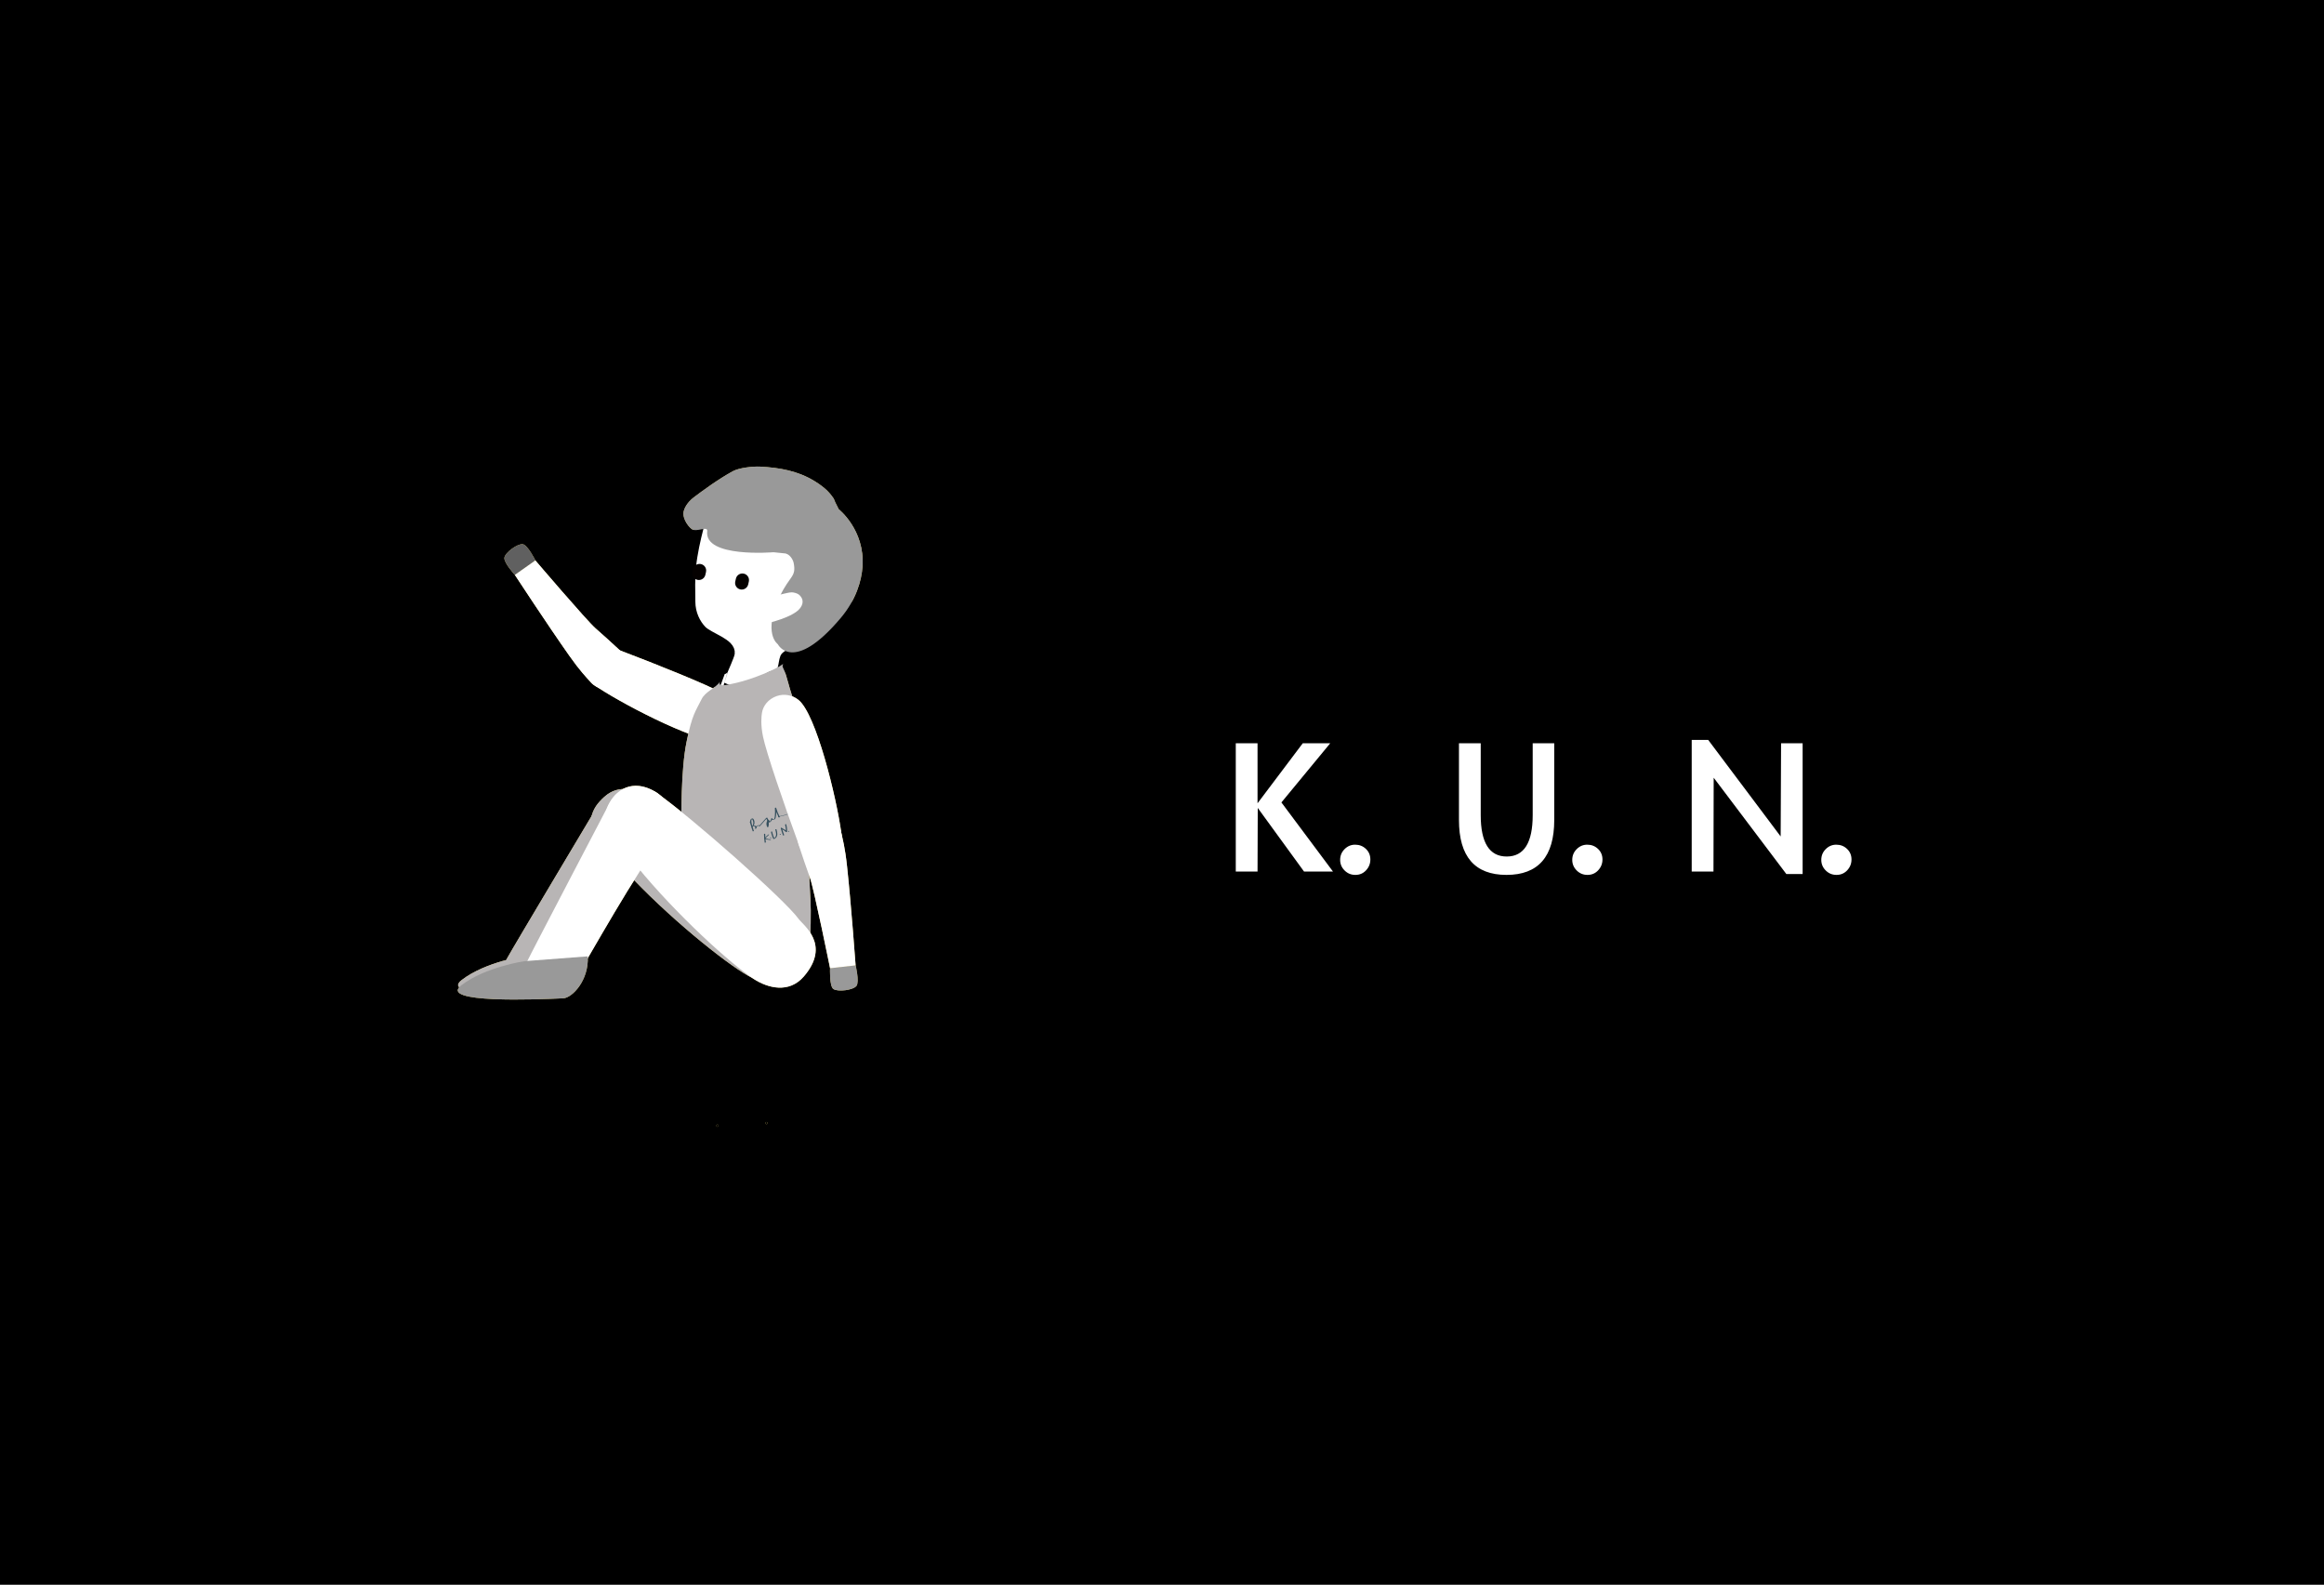 <svg width="264" height="180" viewBox="0 0 264 180" fill="none" xmlns="http://www.w3.org/2000/svg">
<rect x="0" y="0" width="264" height="180" fill="#333333" stroke="none"/>
<rect width="264" height="180" transform="matrix(1 0 0 -1 0 180)" fill="black"/>
<path d="M147.989 84.432H151.109L145.565 91.152L151.421 99H148.133L142.877 91.776L142.853 99H140.381V84.432H142.853V91.248L147.989 84.432ZM155.669 97.632C155.669 98.112 155.501 98.528 155.165 98.88C154.845 99.216 154.445 99.384 153.965 99.384C153.485 99.384 153.077 99.216 152.741 98.88C152.405 98.544 152.237 98.144 152.237 97.68C152.237 97.2 152.405 96.792 152.741 96.456C153.077 96.12 153.477 95.952 153.941 95.952C154.421 95.952 154.829 96.112 155.165 96.432C155.501 96.752 155.669 97.152 155.669 97.632ZM165.734 84.432H168.206V92.592C168.206 95.728 169.19 97.296 171.158 97.296C173.126 97.296 174.11 95.728 174.11 92.592V84.432H176.558V93.144C176.558 97.304 174.75 99.384 171.134 99.384C167.534 99.384 165.734 97.304 165.734 93.144V84.432ZM182.036 97.632C182.036 98.112 181.868 98.528 181.532 98.88C181.212 99.216 180.812 99.384 180.332 99.384C179.852 99.384 179.444 99.216 179.108 98.88C178.772 98.544 178.604 98.144 178.604 97.68C178.604 97.2 178.772 96.792 179.108 96.456C179.444 96.12 179.844 95.952 180.308 95.952C180.788 95.952 181.196 96.112 181.532 96.432C181.868 96.752 182.036 97.152 182.036 97.632ZM192.174 84.048H194.046L202.278 95.016L202.326 84.432H204.774V99.288H202.926L194.67 88.344L194.646 99H192.174V84.048ZM210.325 97.632C210.325 98.112 210.157 98.528 209.821 98.88C209.501 99.216 209.101 99.384 208.621 99.384C208.141 99.384 207.733 99.216 207.397 98.88C207.061 98.544 206.893 98.144 206.893 97.68C206.893 97.2 207.061 96.792 207.397 96.456C207.733 96.12 208.133 95.952 208.597 95.952C209.077 95.952 209.485 96.112 209.821 96.432C210.157 96.752 210.325 97.152 210.325 97.632Z" fill="white"/>
<g clip-path="url(#clip0)">
<path d="M80.105 57.53C80.105 57.53 78.841 61.526 78.573 64.341C78.42 65.947 78.484 66.91 78.491 68.377C78.498 69.691 79.068 70.839 79.773 71.565C80.566 72.381 83.122 73.035 82.965 74.225C82.934 74.461 82.228 76.081 82.228 76.081C82.228 76.081 81.684 77.824 81.682 77.824C81.68 77.824 84.004 79.097 85.77 78.62C87.164 78.241 86.584 76.88 87.96 76.665C89.081 76.49 88.818 75.423 89.124 74.674C89.182 74.534 89.645 74.078 90.925 73.941C91.092 73.923 91.493 73.717 91.63 73.585C93.385 71.892 95.897 70.087 96.049 69.553C97.288 65.21 93.642 59.492 93.642 59.492C93.642 59.492 85.499 53.211 80.105 57.53Z" fill="#D3C06E"/>
<path d="M87.868 62.73C87.868 62.73 79.974 63.399 80.338 60.356C80.423 59.651 79.116 60.54 78.546 60.073C78.003 59.628 77.493 58.722 77.668 58.071C77.844 57.419 78.313 56.875 78.866 56.458C79.678 55.842 81.614 54.411 83.256 53.523C83.968 53.138 85.534 52.962 86.361 53.007C88.58 53.125 90.624 53.491 92.51 54.639C93.251 55.09 93.956 55.622 94.466 56.305C94.975 56.988 94.466 56.305 95.275 57.842C95.275 57.842 98.26 60.181 97.981 64.344C97.873 65.972 97.249 68.137 95.494 70.215C90.072 76.632 88.357 73.176 88.357 73.176C88.357 73.176 86.593 71.977 88.59 67.74C89.723 65.335 90.5 65.576 90.146 63.888C90.133 63.829 89.906 63.062 89.251 62.874" fill="#D3C06E"/>
<path d="M83.597 65.73L83.523 66.058C83.433 66.462 83.688 66.863 84.094 66.953C84.499 67.044 84.902 66.79 84.993 66.386L85.067 66.057C85.157 65.653 84.902 65.253 84.497 65.162C84.091 65.072 83.688 65.326 83.597 65.73Z" fill="#D3C06E"/>
<path d="M78.731 64.645L78.657 64.973C78.566 65.377 78.822 65.778 79.227 65.868C79.633 65.959 80.035 65.705 80.126 65.301L80.2 64.972C80.291 64.568 80.036 64.168 79.63 64.077C79.225 63.987 78.822 64.241 78.731 64.645Z" fill="#D3C06E"/>
<path d="M88.346 67.627C88.346 67.627 88.939 67.45 89.143 67.419C89.389 67.382 89.552 67.3 89.944 67.288C90.16 67.282 90.572 67.402 90.74 67.536C91.065 67.796 91.44 68.34 90.91 69.063C90.114 70.148 87.132 70.801 87.132 70.801L88.346 67.627Z" fill="#D3C06E"/>
<path d="M73.17 90.407C75.558 92.004 74.542 94.792 73.708 95.743C70.424 99.492 65.058 108.041 62.545 111.739C61.461 113.335 59.256 113.044 58.483 112.507C57.722 111.978 56.806 110.371 57.602 108.866C58.081 107.959 68.054 91.265 68.054 91.265C68.744 90.093 70.664 88.731 73.17 90.407Z" fill="#D3C06E"/>
<path d="M89.59 103.747C90.126 104.412 93.446 106.415 90.573 110.191C89.003 112.255 86.575 111.734 84.96 110.825C82.343 109.351 75.778 104.078 71.03 98.911C70.197 98.005 68.684 96.71 68.049 95.858C65.955 93.057 67.902 90.942 69.142 90.21C69.755 89.849 71.542 89.744 72.816 90.531C76.817 92.999 87.941 101.705 89.59 103.747Z" fill="#D3C06E"/>
<path d="M64.876 108.01L59.578 108.601C59.578 108.601 55.179 109.234 52.461 111.313C49.743 113.392 61.003 112.929 63.943 112.793C64.952 112.747 65.016 110.733 64.876 108.01Z" fill="#D3C06E"/>
<path d="M74.418 89.923C76.906 91.394 76.044 94.253 75.26 95.256C72.171 99.207 67.262 108.098 64.946 111.956C63.947 113.62 61.714 113.452 60.907 112.955C60.113 112.466 59.102 110.903 59.816 109.346C60.246 108.408 69.325 91.072 69.325 91.072C69.953 89.855 71.805 88.379 74.418 89.923Z" fill="#D3C06E"/>
<path d="M66.768 108.636L59.586 109.183C59.586 109.183 55.158 109.821 52.422 111.913C49.687 114.005 61.02 113.54 63.978 113.403C64.992 113.357 66.909 111.376 66.768 108.636Z" fill="#D3C06E"/>
<path d="M57.298 63.369C57.366 62.773 58.777 61.751 59.377 61.82C59.935 61.884 60.819 63.662 60.819 63.662L58.486 65.307C58.486 65.307 57.233 63.933 57.298 63.369Z" fill="#D3C06E"/>
<path d="M70.547 77.655C69.543 78.67 67.885 78.378 67.127 77.524C66.568 76.894 65.888 76.216 64.657 74.467C62.138 70.89 58.486 65.308 58.486 65.308L60.818 63.662C60.818 63.662 66.628 70.474 67.65 71.373C68.449 72.077 69.585 73.091 70.552 73.998C71.122 74.532 72.096 76.087 70.547 77.655Z" fill="#D3C06E"/>
<path d="M83.924 80.265C83.693 79.995 83.08 79.314 81.821 78.614C80.312 77.776 74.708 75.495 70.039 73.733C69.69 73.601 67.915 73.204 67.034 74.996C66.654 75.769 66.468 77.161 67.994 78.15C71.42 80.376 79.882 84.706 82.36 84.26C82.783 84.188 83.179 84.01 83.513 83.742C83.846 83.474 84.106 83.126 84.266 82.73C84.639 81.795 84.441 80.866 83.924 80.265Z" fill="#D3C06E"/>
<path d="M81.808 77.432C81.808 77.432 81.59 77.781 81.954 77.834C82.319 77.888 83.082 77.697 83.618 77.576C85.515 77.147 88.183 76.022 88.945 75.431C89.112 75.303 88.78 75.518 88.945 75.837C89.477 76.857 89.594 78.284 90.42 80.182C91.612 82.915 91.327 84.652 91.483 86.13C91.84 89.524 92.154 94.35 92.021 96.38C91.712 101.1 92.311 101.112 92.021 106.749C92.021 106.749 84.969 102.752 79.335 103.328C79.335 103.328 77.39 98.762 77.39 95.838C77.39 92.413 77.352 87.47 77.978 84.34C78.627 81.093 79.042 80.77 79.696 79.428C80.122 78.552 81.196 78.241 81.808 77.432Z" fill="#D3C06E"/>
<path d="M85.239 93.334L85.571 94.409C85.463 94.109 85.376 93.803 85.311 93.491C85.278 93.334 85.259 93.148 85.37 93.033C85.38 93.02 85.393 93.009 85.409 93.003C85.424 92.996 85.44 92.994 85.457 92.996C85.481 93.004 85.501 93.02 85.515 93.041C85.613 93.187 85.655 93.363 85.633 93.537C85.611 93.711 85.526 93.871 85.394 93.987C85.413 93.922 85.456 93.868 85.514 93.835C85.573 93.802 85.642 93.792 85.707 93.808C85.738 93.819 85.766 93.837 85.79 93.859C85.814 93.882 85.832 93.909 85.845 93.939C85.858 93.97 85.863 94.002 85.862 94.035C85.861 94.068 85.853 94.1 85.839 94.129C85.869 94.02 85.902 93.904 85.986 93.826C86.069 93.749 86.221 93.734 86.289 93.823C86.556 93.515 86.824 93.208 87.094 92.903C87.267 93.216 87.313 93.584 87.223 93.93C87.154 93.806 87.121 93.666 87.129 93.525C87.137 93.384 87.186 93.248 87.269 93.133L87.412 93.394C87.486 93.347 87.548 93.283 87.594 93.208C87.639 93.133 87.667 93.049 87.675 92.962C87.649 93.075 87.818 93.151 87.918 93.091C88.018 93.031 88.053 92.905 88.072 92.79C88.126 92.452 88.115 92.107 88.095 91.766C88.202 92.132 88.346 92.487 88.525 92.825C88.506 92.82 88.49 92.811 88.477 92.797C88.464 92.784 88.454 92.767 88.45 92.749C89.005 92.663 89.543 92.49 90.043 92.235C89.93 92.257 89.822 92.296 89.721 92.351" fill="#D3C06E"/>
<path d="M85.171 93.352L85.503 94.427L85.636 94.391C85.568 94.204 85.509 94.015 85.458 93.823C85.412 93.649 85.355 93.463 85.351 93.281C85.345 93.204 85.364 93.127 85.404 93.06C85.411 93.049 85.421 93.039 85.428 93.028C85.436 93.017 85.457 93.011 85.423 93.02C85.389 93.03 85.414 93.02 85.419 93.033C85.427 93.043 85.437 93.053 85.446 93.062C85.468 93.091 85.486 93.122 85.502 93.154C85.563 93.283 85.585 93.426 85.563 93.567C85.542 93.734 85.46 93.887 85.333 93.998L85.459 93.98C85.474 93.923 85.51 93.874 85.559 93.842C85.583 93.831 85.61 93.827 85.636 93.832C85.662 93.836 85.687 93.848 85.706 93.866C85.748 93.898 85.778 93.943 85.79 93.994C85.802 94.045 85.796 94.099 85.773 94.146L85.904 94.122C85.923 94.028 85.96 93.938 86.014 93.858C86.024 93.839 86.038 93.823 86.055 93.811C86.073 93.8 86.093 93.793 86.114 93.792C86.135 93.79 86.156 93.795 86.175 93.804C86.194 93.814 86.21 93.828 86.222 93.845C86.246 93.875 86.335 93.838 86.354 93.816C86.619 93.51 86.885 93.205 87.154 92.902L87.027 92.925C87.198 93.237 87.244 93.602 87.157 93.946L87.289 93.916C87.221 93.794 87.189 93.654 87.197 93.514C87.205 93.374 87.253 93.24 87.335 93.126L87.203 93.156L87.346 93.417C87.362 93.444 87.445 93.412 87.464 93.4C87.541 93.35 87.606 93.284 87.654 93.206C87.701 93.127 87.731 93.04 87.74 92.949C87.74 92.933 87.613 92.949 87.607 92.984C87.585 93.112 87.745 93.154 87.843 93.139C87.909 93.129 87.97 93.1 88.018 93.054C88.067 93.009 88.1 92.95 88.114 92.885C88.156 92.712 88.176 92.534 88.175 92.355C88.181 92.154 88.172 91.953 88.16 91.753L88.027 91.788C88.135 92.155 88.278 92.51 88.456 92.848L88.578 92.805C88.562 92.799 88.549 92.79 88.538 92.778C88.527 92.766 88.519 92.752 88.515 92.736L88.435 92.777C89.008 92.687 89.563 92.508 90.08 92.247C90.129 92.222 90.094 92.209 90.054 92.217C89.92 92.244 89.79 92.29 89.668 92.354C89.644 92.368 89.654 92.378 89.676 92.382C89.709 92.382 89.742 92.373 89.77 92.356C89.851 92.313 89.938 92.282 90.029 92.264L90.003 92.234C89.519 92.48 88.998 92.648 88.461 92.732C88.453 92.732 88.375 92.752 88.382 92.773C88.388 92.793 88.399 92.811 88.414 92.826C88.429 92.84 88.448 92.851 88.468 92.856C88.484 92.862 88.602 92.838 88.59 92.814C88.412 92.475 88.268 92.12 88.16 91.754C88.152 91.727 88.025 91.76 88.027 91.79C88.052 92.097 88.049 92.407 88.018 92.714C88.003 92.831 87.99 92.974 87.905 93.064C87.896 93.075 87.886 93.084 87.874 93.091C87.864 93.098 87.863 93.098 87.874 93.091H87.86C87.837 93.085 87.816 93.077 87.795 93.066C87.775 93.055 87.758 93.037 87.749 93.016C87.739 92.994 87.737 92.97 87.742 92.947L87.608 92.983C87.6 93.065 87.574 93.145 87.531 93.217C87.488 93.288 87.43 93.349 87.361 93.395L87.479 93.379L87.336 93.121C87.319 93.09 87.218 93.13 87.204 93.151C87.121 93.266 87.072 93.403 87.064 93.545C87.056 93.687 87.088 93.828 87.157 93.953C87.172 93.978 87.283 93.949 87.29 93.922C87.38 93.575 87.334 93.206 87.162 92.891C87.146 92.862 87.051 92.897 87.035 92.914C86.763 93.221 86.493 93.53 86.225 93.84L86.357 93.81C86.272 93.708 86.116 93.734 86.008 93.784C85.863 93.851 85.813 94.003 85.774 94.147C85.767 94.174 85.892 94.147 85.906 94.123C85.922 94.089 85.931 94.052 85.931 94.015C85.93 93.978 85.922 93.942 85.905 93.909C85.888 93.875 85.864 93.846 85.834 93.824C85.805 93.802 85.77 93.787 85.733 93.78C85.576 93.754 85.378 93.845 85.329 94.002C85.319 94.035 85.443 93.995 85.455 93.984C85.579 93.875 85.663 93.728 85.694 93.567C85.725 93.405 85.7 93.238 85.624 93.092C85.585 93.021 85.544 92.96 85.455 92.973C85.413 92.978 85.374 92.993 85.339 93.017C85.305 93.041 85.278 93.073 85.259 93.11C85.173 93.279 85.24 93.496 85.281 93.668C85.341 93.924 85.416 94.177 85.505 94.425C85.516 94.453 85.647 94.415 85.639 94.389L85.306 93.314C85.298 93.286 85.165 93.324 85.173 93.35L85.171 93.352Z" fill="#D3C06E"/>
<path d="M86.854 94.747C86.861 95.062 86.887 95.377 86.931 95.689L86.854 94.747Z" fill="#D3C06E"/>
<path d="M86.788 94.764C86.795 95.08 86.821 95.394 86.865 95.707C86.871 95.749 87.004 95.719 86.999 95.671C86.954 95.359 86.928 95.044 86.922 94.729C86.922 94.69 86.787 94.715 86.788 94.764H86.788Z" fill="#D3C06E"/>
<path d="M87.295 94.828L86.875 95.241C87.081 95.32 87.297 95.369 87.517 95.385" fill="#D3C06E"/>
<path d="M87.234 94.828L86.813 95.245C86.802 95.255 86.808 95.266 86.82 95.271C87.029 95.351 87.25 95.4 87.474 95.417C87.507 95.42 87.539 95.411 87.566 95.392C87.585 95.377 87.584 95.358 87.556 95.355C87.34 95.339 87.128 95.292 86.926 95.214L86.933 95.24L87.354 94.823C87.376 94.801 87.335 94.793 87.32 94.794C87.288 94.794 87.256 94.806 87.231 94.828H87.234Z" fill="#D3C06E"/>
<path d="M87.542 95.221C87.62 95.221 87.644 95.12 87.553 95.12C87.475 95.12 87.452 95.221 87.542 95.221Z" fill="#D3C06E"/>
<path d="M87.647 94.495C87.701 94.748 87.782 94.995 87.889 95.231C87.893 95.244 87.902 95.255 87.913 95.262C87.921 95.264 87.928 95.265 87.936 95.264C87.943 95.263 87.95 95.26 87.957 95.256C88.129 95.175 88.224 94.978 88.236 94.788C88.248 94.599 88.19 94.411 88.136 94.229" fill="#D3C06E"/>
<path d="M87.581 94.512C87.622 94.709 87.68 94.901 87.754 95.088C87.773 95.137 87.793 95.184 87.814 95.231C87.83 95.267 87.844 95.294 87.886 95.3C87.963 95.31 88.046 95.254 88.103 95.205C88.399 94.95 88.3 94.534 88.203 94.212C88.189 94.166 88.056 94.204 88.069 94.247C88.155 94.531 88.253 94.88 88.044 95.137C88.025 95.16 88.003 95.181 87.979 95.2C87.963 95.208 87.948 95.218 87.933 95.228C87.915 95.236 87.925 95.236 87.962 95.228C87.955 95.218 87.949 95.206 87.945 95.195C87.909 95.119 87.879 95.039 87.853 94.96C87.796 94.802 87.749 94.64 87.715 94.476C87.706 94.43 87.571 94.465 87.581 94.511L87.581 94.512Z" fill="#D3C06E"/>
<path d="M88.611 94.823C88.641 94.823 88.684 94.815 88.698 94.784C88.713 94.753 88.687 94.734 88.659 94.734C88.631 94.734 88.586 94.742 88.572 94.773C88.557 94.804 88.582 94.823 88.611 94.823Z" fill="#D3C06E"/>
<path d="M88.757 94.057C88.825 94.334 88.91 94.607 89.011 94.874L88.757 94.057Z" fill="#D3C06E"/>
<path d="M88.69 94.075C88.758 94.352 88.843 94.625 88.944 94.891C88.958 94.929 89.09 94.891 89.077 94.856C88.976 94.589 88.892 94.317 88.823 94.04C88.815 94.003 88.681 94.037 88.69 94.075Z" fill="#D3C06E"/>
<path d="M88.793 94.117C88.996 94.206 89.183 94.329 89.346 94.479C89.357 94.205 89.326 93.932 89.254 93.667" fill="#D3C06E"/>
<path d="M88.742 94.153C88.94 94.241 89.123 94.36 89.282 94.507C89.312 94.535 89.409 94.525 89.411 94.472C89.422 94.194 89.391 93.916 89.319 93.647C89.305 93.591 89.171 93.627 89.186 93.683C89.256 93.944 89.287 94.213 89.278 94.483L89.406 94.449C89.241 94.296 89.052 94.171 88.847 94.078C88.831 94.072 88.814 94.069 88.798 94.071C88.781 94.072 88.765 94.078 88.752 94.088C88.734 94.101 88.712 94.136 88.743 94.15L88.742 94.153Z" fill="#D3C06E"/>
<path d="M89.59 94.48C89.665 94.48 89.694 94.388 89.603 94.388C89.529 94.388 89.499 94.48 89.59 94.48Z" fill="#D3C06E"/>
<path d="M90.72 104.384C91.219 105.083 94.434 107.293 91.319 110.916C89.618 112.895 87.21 112.229 85.641 111.22C83.101 109.584 76.82 103.896 72.359 98.424C71.576 97.463 70.134 96.069 69.549 95.179C67.614 92.24 69.695 90.231 70.985 89.569C71.622 89.242 73.424 89.243 74.657 90.109C78.531 92.825 89.186 102.233 90.72 104.384Z" fill="#D3C06E"/>
<path d="M97.299 111.981C96.942 112.482 95.171 112.7 94.668 112.343C94.2 112.011 94.293 109.984 94.293 109.984L97.198 109.66C97.198 109.66 97.638 111.508 97.299 111.981Z" fill="#D3C06E"/>
<path d="M92.539 92.664C93.942 92.249 95.281 93.327 95.533 94.466C95.721 95.306 95.994 96.246 96.224 98.419C96.701 102.863 97.195 109.66 97.195 109.66L94.293 109.984C94.293 109.984 92.477 101.025 92.01 99.715C91.644 98.691 91.132 97.224 90.716 95.935C90.469 95.176 90.371 93.304 92.539 92.664Z" fill="#D3C06E"/>
<path d="M86.555 80.984C86.501 81.343 86.382 82.268 86.682 83.707C87.041 85.429 89.019 91.275 90.777 96.044C90.909 96.402 91.791 98.034 93.772 97.512C94.627 97.287 95.832 96.499 95.58 94.661C95.014 90.534 92.713 81.12 90.707 79.509C90.368 79.232 89.964 79.046 89.532 78.968C89.101 78.891 88.657 78.925 88.243 79.066C87.265 79.408 86.676 80.183 86.555 80.984Z" fill="#D3C06E"/>
<path d="M81.501 128C81.569 128 81.625 127.943 81.625 127.873C81.625 127.802 81.569 127.745 81.501 127.745C81.432 127.745 81.377 127.802 81.377 127.873C81.377 127.943 81.432 128 81.501 128Z" fill="#D3C06E"/>
<path d="M87.073 127.703C87.141 127.703 87.195 127.647 87.195 127.578C87.195 127.508 87.141 127.452 87.073 127.452C87.006 127.452 86.952 127.508 86.952 127.578C86.952 127.647 87.006 127.703 87.073 127.703Z" fill="#D3C06E"/>
<path d="M80.105 57.53C80.105 57.53 78.841 61.526 78.573 64.341C78.42 65.947 78.484 66.91 78.491 68.377C78.498 69.691 79.068 70.839 79.773 71.565C80.566 72.381 83.122 73.035 82.965 74.225C82.934 74.461 82.228 76.081 82.228 76.081C82.228 76.081 81.684 77.824 81.682 77.824C81.68 77.824 84.004 79.097 85.77 78.62C87.164 78.241 86.584 76.88 87.96 76.665C89.081 76.49 88.818 75.423 89.124 74.674C89.182 74.534 89.645 74.078 90.925 73.941C91.092 73.923 91.493 73.717 91.63 73.585C93.385 71.892 95.897 70.087 96.049 69.553C97.288 65.21 93.642 59.492 93.642 59.492C93.642 59.492 85.499 53.211 80.105 57.53Z" fill="white" stroke="black" stroke-miterlimit="10"/>
<path d="M87.868 62.73C87.868 62.73 79.974 63.399 80.338 60.356C80.423 59.651 79.116 60.54 78.546 60.073C78.003 59.628 77.493 58.722 77.668 58.071C77.844 57.419 78.313 56.875 78.866 56.458C79.678 55.842 81.614 54.411 83.256 53.523C83.968 53.138 85.534 52.962 86.361 53.007C88.58 53.125 90.624 53.491 92.51 54.639C93.251 55.09 93.956 55.622 94.466 56.305C94.975 56.988 94.466 56.305 95.275 57.842C95.275 57.842 98.26 60.181 97.981 64.344C97.873 65.972 97.249 68.137 95.494 70.215C90.072 76.632 88.357 73.176 88.357 73.176C88.357 73.176 86.593 71.977 88.59 67.74C89.723 65.335 90.5 65.576 90.146 63.888C90.133 63.829 89.906 63.062 89.251 62.874" fill="#999999"/>
<path d="M83.597 65.73L83.523 66.058C83.433 66.462 83.688 66.863 84.094 66.953C84.499 67.044 84.902 66.79 84.993 66.386L85.067 66.057C85.157 65.653 84.902 65.253 84.497 65.162C84.091 65.072 83.688 65.326 83.597 65.73Z" fill="#050100"/>
<path d="M78.731 64.645L78.657 64.973C78.566 65.377 78.822 65.778 79.227 65.868C79.633 65.959 80.035 65.705 80.126 65.301L80.2 64.972C80.291 64.568 80.036 64.168 79.63 64.077C79.225 63.987 78.822 64.241 78.731 64.645Z" fill="#050100"/>
<path d="M88.346 67.627C88.346 67.627 88.939 67.45 89.143 67.419C89.389 67.382 89.552 67.3 89.944 67.288C90.16 67.282 90.572 67.402 90.74 67.536C91.065 67.796 91.44 68.34 90.91 69.063C90.114 70.148 87.132 70.801 87.132 70.801L88.346 67.627Z" fill="white"/>
<path d="M73.17 90.407C75.558 92.004 74.542 94.792 73.708 95.743C70.424 99.492 65.058 108.041 62.545 111.739C61.461 113.335 59.256 113.044 58.483 112.507C57.722 111.978 56.806 110.371 57.602 108.866C58.081 107.959 68.054 91.265 68.054 91.265C68.744 90.093 70.664 88.731 73.17 90.407Z" fill="#B8B5B5"/>
<path d="M89.59 103.747C90.126 104.412 93.446 106.415 90.573 110.191C89.003 112.255 86.575 111.734 84.96 110.825C82.343 109.351 75.778 104.078 71.03 98.911C70.197 98.005 68.684 96.71 68.049 95.858C65.955 93.057 67.902 90.942 69.142 90.21C69.755 89.849 71.542 89.744 72.816 90.531C76.817 92.999 87.941 101.705 89.59 103.747Z" fill="#B8B5B5"/>
<path d="M64.876 108.01L59.578 108.601C59.578 108.601 55.179 109.234 52.461 111.313C49.743 113.392 61.003 112.929 63.943 112.793C64.952 112.747 65.016 110.733 64.876 108.01Z" fill="#B8B5B5"/>
<path d="M74.418 89.923C76.906 91.394 76.044 94.253 75.26 95.256C72.171 99.207 67.262 108.098 64.946 111.956C63.947 113.62 61.714 113.452 60.907 112.955C60.113 112.466 59.102 110.903 59.816 109.346C60.246 108.408 69.325 91.072 69.325 91.072C69.953 89.855 71.805 88.379 74.418 89.923Z" fill="white"/>
<path d="M66.768 108.636L59.586 109.183C59.586 109.183 55.158 109.821 52.422 111.913C49.687 114.005 61.02 113.54 63.978 113.403C64.992 113.357 66.909 111.376 66.768 108.636Z" fill="#999999"/>
<path d="M57.298 63.369C57.366 62.773 58.777 61.751 59.377 61.82C59.935 61.884 60.819 63.662 60.819 63.662L58.486 65.307C58.486 65.307 57.233 63.933 57.298 63.369Z" fill="#606060"/>
<path d="M70.547 77.655C69.543 78.67 67.885 78.378 67.127 77.524C66.568 76.894 65.888 76.216 64.657 74.467C62.138 70.89 58.486 65.308 58.486 65.308L60.818 63.662C60.818 63.662 66.628 70.474 67.65 71.373C68.449 72.077 69.585 73.091 70.552 73.998C71.122 74.532 72.096 76.087 70.547 77.655Z" fill="white"/>
<path d="M83.924 80.265C83.693 79.995 83.08 79.314 81.821 78.614C80.312 77.776 74.708 75.495 70.039 73.733C69.69 73.601 67.915 73.204 67.034 74.996C66.654 75.769 66.468 77.161 67.994 78.15C71.42 80.376 79.882 84.706 82.36 84.26C82.783 84.188 83.179 84.01 83.513 83.742C83.846 83.474 84.106 83.126 84.266 82.73C84.639 81.795 84.441 80.866 83.924 80.265Z" fill="white"/>
<path d="M81.808 77.432C81.808 77.432 81.59 77.781 81.954 77.834C82.319 77.888 83.082 77.697 83.618 77.576C85.515 77.147 88.183 76.022 88.945 75.431C89.112 75.303 88.78 75.518 88.945 75.837C89.477 76.857 89.594 78.284 90.42 80.182C91.612 82.915 91.327 84.652 91.483 86.13C91.84 89.524 92.154 94.35 92.021 96.38C91.712 101.1 92.311 101.112 92.021 106.749C92.021 106.749 84.969 102.752 79.335 103.328C79.335 103.328 77.39 98.762 77.39 95.838C77.39 92.413 77.352 87.47 77.978 84.34C78.627 81.093 79.042 80.77 79.696 79.428C80.122 78.552 81.196 78.241 81.808 77.432Z" fill="#B8B5B5"/>
<path d="M85.171 93.352L85.503 94.427L85.636 94.391C85.568 94.204 85.509 94.015 85.458 93.823C85.412 93.649 85.355 93.463 85.351 93.281C85.345 93.204 85.364 93.127 85.404 93.06C85.411 93.049 85.421 93.039 85.428 93.028C85.436 93.017 85.457 93.011 85.423 93.02C85.389 93.03 85.414 93.02 85.419 93.033C85.427 93.043 85.437 93.053 85.446 93.062C85.468 93.091 85.486 93.122 85.502 93.154C85.563 93.283 85.585 93.426 85.563 93.567C85.542 93.734 85.46 93.887 85.333 93.998L85.459 93.98C85.474 93.923 85.51 93.874 85.559 93.842C85.583 93.831 85.61 93.827 85.636 93.832C85.662 93.836 85.687 93.848 85.706 93.866C85.748 93.898 85.778 93.943 85.79 93.994C85.802 94.045 85.796 94.099 85.773 94.146L85.904 94.122C85.923 94.028 85.96 93.938 86.014 93.858C86.024 93.839 86.038 93.823 86.055 93.811C86.073 93.8 86.093 93.793 86.114 93.792C86.135 93.79 86.156 93.795 86.175 93.804C86.194 93.814 86.21 93.828 86.222 93.845C86.246 93.875 86.335 93.838 86.354 93.816C86.619 93.51 86.885 93.205 87.154 92.902L87.027 92.925C87.198 93.237 87.244 93.602 87.157 93.946L87.289 93.916C87.221 93.794 87.189 93.654 87.197 93.514C87.205 93.374 87.253 93.24 87.335 93.126L87.203 93.156L87.346 93.417C87.362 93.444 87.445 93.412 87.464 93.4C87.541 93.35 87.606 93.284 87.654 93.206C87.701 93.127 87.731 93.04 87.74 92.949C87.74 92.933 87.613 92.949 87.607 92.984C87.585 93.112 87.745 93.154 87.843 93.139C87.909 93.129 87.97 93.1 88.018 93.054C88.067 93.009 88.1 92.95 88.114 92.885C88.156 92.712 88.176 92.534 88.175 92.355C88.181 92.154 88.172 91.953 88.16 91.753L88.027 91.788C88.135 92.155 88.278 92.51 88.456 92.848L88.578 92.805C88.562 92.799 88.549 92.79 88.538 92.778C88.527 92.766 88.519 92.752 88.515 92.736L88.435 92.777C89.008 92.687 89.563 92.508 90.08 92.247C90.129 92.222 90.094 92.209 90.054 92.217C89.92 92.244 89.79 92.29 89.668 92.354C89.644 92.368 89.654 92.378 89.676 92.382C89.709 92.382 89.742 92.373 89.77 92.356C89.851 92.313 89.938 92.282 90.029 92.264L90.003 92.234C89.519 92.48 88.998 92.648 88.461 92.732C88.453 92.732 88.375 92.752 88.382 92.773C88.388 92.793 88.399 92.811 88.414 92.826C88.429 92.84 88.448 92.851 88.468 92.856C88.484 92.862 88.602 92.838 88.59 92.814C88.412 92.475 88.268 92.12 88.16 91.754C88.152 91.727 88.025 91.76 88.027 91.79C88.052 92.097 88.049 92.407 88.018 92.714C88.003 92.831 87.99 92.974 87.905 93.064C87.896 93.075 87.886 93.084 87.874 93.091C87.864 93.098 87.863 93.098 87.874 93.091H87.86C87.837 93.085 87.816 93.077 87.795 93.066C87.775 93.055 87.758 93.037 87.749 93.016C87.739 92.994 87.737 92.97 87.742 92.947L87.608 92.983C87.6 93.065 87.574 93.145 87.531 93.217C87.488 93.288 87.43 93.349 87.361 93.395L87.479 93.379L87.336 93.121C87.319 93.09 87.218 93.13 87.204 93.151C87.121 93.266 87.072 93.403 87.064 93.545C87.056 93.687 87.088 93.828 87.157 93.953C87.172 93.978 87.283 93.949 87.29 93.922C87.38 93.575 87.334 93.206 87.162 92.891C87.146 92.862 87.051 92.897 87.035 92.914C86.763 93.221 86.493 93.53 86.225 93.84L86.357 93.81C86.272 93.708 86.116 93.734 86.008 93.784C85.863 93.851 85.813 94.003 85.774 94.147C85.767 94.174 85.892 94.147 85.906 94.123C85.922 94.089 85.931 94.052 85.931 94.015C85.93 93.978 85.922 93.942 85.905 93.909C85.888 93.875 85.864 93.846 85.834 93.824C85.805 93.802 85.77 93.787 85.733 93.78C85.576 93.754 85.378 93.845 85.329 94.002C85.319 94.035 85.443 93.995 85.455 93.984C85.579 93.875 85.663 93.728 85.694 93.567C85.725 93.405 85.7 93.238 85.624 93.092C85.585 93.021 85.544 92.96 85.455 92.973C85.413 92.978 85.374 92.993 85.339 93.017C85.305 93.041 85.278 93.073 85.259 93.11C85.173 93.279 85.24 93.496 85.281 93.668C85.341 93.924 85.416 94.177 85.505 94.425C85.516 94.453 85.647 94.415 85.639 94.389L85.306 93.314C85.298 93.286 85.165 93.324 85.173 93.35L85.171 93.352Z" fill="#35505E"/>
<path d="M86.788 94.764C86.795 95.08 86.821 95.394 86.865 95.707C86.871 95.749 87.004 95.719 86.999 95.671C86.954 95.359 86.928 95.044 86.922 94.729C86.922 94.69 86.787 94.715 86.788 94.764H86.788Z" fill="#35505E"/>
<path d="M87.234 94.828L86.813 95.245C86.802 95.255 86.808 95.266 86.82 95.271C87.029 95.351 87.25 95.4 87.474 95.417C87.507 95.42 87.539 95.411 87.566 95.392C87.585 95.377 87.584 95.358 87.556 95.355C87.34 95.339 87.128 95.292 86.926 95.214L86.933 95.24L87.354 94.823C87.376 94.801 87.335 94.793 87.32 94.794C87.288 94.794 87.256 94.806 87.231 94.828H87.234Z" fill="#35505E"/>
<path d="M87.542 95.221C87.62 95.221 87.644 95.12 87.553 95.12C87.475 95.12 87.452 95.221 87.542 95.221Z" fill="#35505E"/>
<path d="M87.581 94.512C87.622 94.709 87.68 94.901 87.754 95.088C87.773 95.137 87.793 95.184 87.814 95.231C87.83 95.267 87.844 95.294 87.886 95.3C87.963 95.31 88.046 95.254 88.103 95.205C88.399 94.95 88.3 94.534 88.203 94.212C88.189 94.166 88.056 94.204 88.069 94.247C88.155 94.531 88.253 94.88 88.044 95.137C88.025 95.16 88.003 95.181 87.979 95.2C87.963 95.208 87.948 95.218 87.933 95.228C87.915 95.236 87.925 95.236 87.962 95.228C87.955 95.218 87.949 95.206 87.945 95.195C87.909 95.119 87.879 95.039 87.853 94.96C87.796 94.802 87.749 94.64 87.715 94.476C87.706 94.43 87.571 94.465 87.581 94.511L87.581 94.512Z" fill="#35505E"/>
<path d="M88.611 94.823C88.641 94.823 88.684 94.815 88.698 94.784C88.713 94.753 88.687 94.734 88.659 94.734C88.631 94.734 88.586 94.742 88.572 94.773C88.557 94.804 88.582 94.823 88.611 94.823Z" fill="#35505E"/>
<path d="M88.69 94.075C88.758 94.352 88.843 94.625 88.944 94.891C88.958 94.929 89.09 94.891 89.077 94.856C88.976 94.589 88.892 94.317 88.823 94.04C88.815 94.003 88.681 94.037 88.69 94.075Z" fill="#35505E"/>
<path d="M88.742 94.153C88.94 94.241 89.123 94.36 89.282 94.507C89.312 94.535 89.409 94.525 89.411 94.472C89.422 94.194 89.391 93.916 89.319 93.647C89.305 93.591 89.171 93.627 89.186 93.683C89.256 93.944 89.287 94.213 89.278 94.483L89.406 94.449C89.241 94.296 89.052 94.171 88.847 94.078C88.831 94.072 88.814 94.069 88.798 94.071C88.781 94.072 88.765 94.078 88.752 94.088C88.734 94.101 88.712 94.136 88.743 94.15L88.742 94.153Z" fill="#35505E"/>
<path d="M89.59 94.48C89.665 94.48 89.694 94.388 89.603 94.388C89.529 94.388 89.499 94.48 89.59 94.48Z" fill="#35505E"/>
<path d="M90.72 104.384C91.219 105.083 94.434 107.293 91.319 110.916C89.618 112.895 87.21 112.229 85.641 111.22C83.101 109.584 76.82 103.896 72.359 98.424C71.576 97.463 70.134 96.069 69.549 95.179C67.614 92.24 69.695 90.231 70.985 89.569C71.622 89.242 73.424 89.243 74.657 90.109C78.531 92.825 89.186 102.233 90.72 104.384Z" fill="white"/>
<path d="M97.299 111.981C96.942 112.482 95.171 112.7 94.668 112.343C94.2 112.011 94.293 109.984 94.293 109.984L97.198 109.66C97.198 109.66 97.638 111.508 97.299 111.981Z" fill="#999999"/>
<path d="M92.539 92.664C93.942 92.249 95.281 93.327 95.533 94.466C95.721 95.306 95.994 96.246 96.224 98.419C96.701 102.863 97.195 109.66 97.195 109.66L94.293 109.984C94.293 109.984 92.477 101.025 92.01 99.715C91.644 98.691 91.132 97.224 90.716 95.935C90.469 95.176 90.371 93.304 92.539 92.664Z" fill="white"/>
<path d="M86.555 80.984C86.501 81.343 86.382 82.268 86.682 83.707C87.041 85.429 89.019 91.275 90.777 96.044C90.909 96.402 91.791 98.034 93.772 97.512C94.627 97.287 95.832 96.499 95.58 94.661C95.014 90.534 92.713 81.12 90.707 79.509C90.368 79.232 89.964 79.046 89.532 78.968C89.101 78.891 88.657 78.925 88.243 79.066C87.265 79.408 86.676 80.183 86.555 80.984Z" fill="white"/>
<path d="M81.501 128C81.569 128 81.625 127.943 81.625 127.873C81.625 127.802 81.569 127.745 81.501 127.745C81.432 127.745 81.377 127.802 81.377 127.873C81.377 127.943 81.432 128 81.501 128Z" fill="black"/>
<path d="M87.073 127.703C87.141 127.703 87.195 127.647 87.195 127.578C87.195 127.508 87.141 127.452 87.073 127.452C87.006 127.452 86.952 127.508 86.952 127.578C86.952 127.647 87.006 127.703 87.073 127.703Z" fill="black"/>
</g>
<defs>
<clipPath id="clip0">
<rect width="46" height="75" fill="white" transform="translate(52 53)"/>
</clipPath>
</defs>
</svg>
